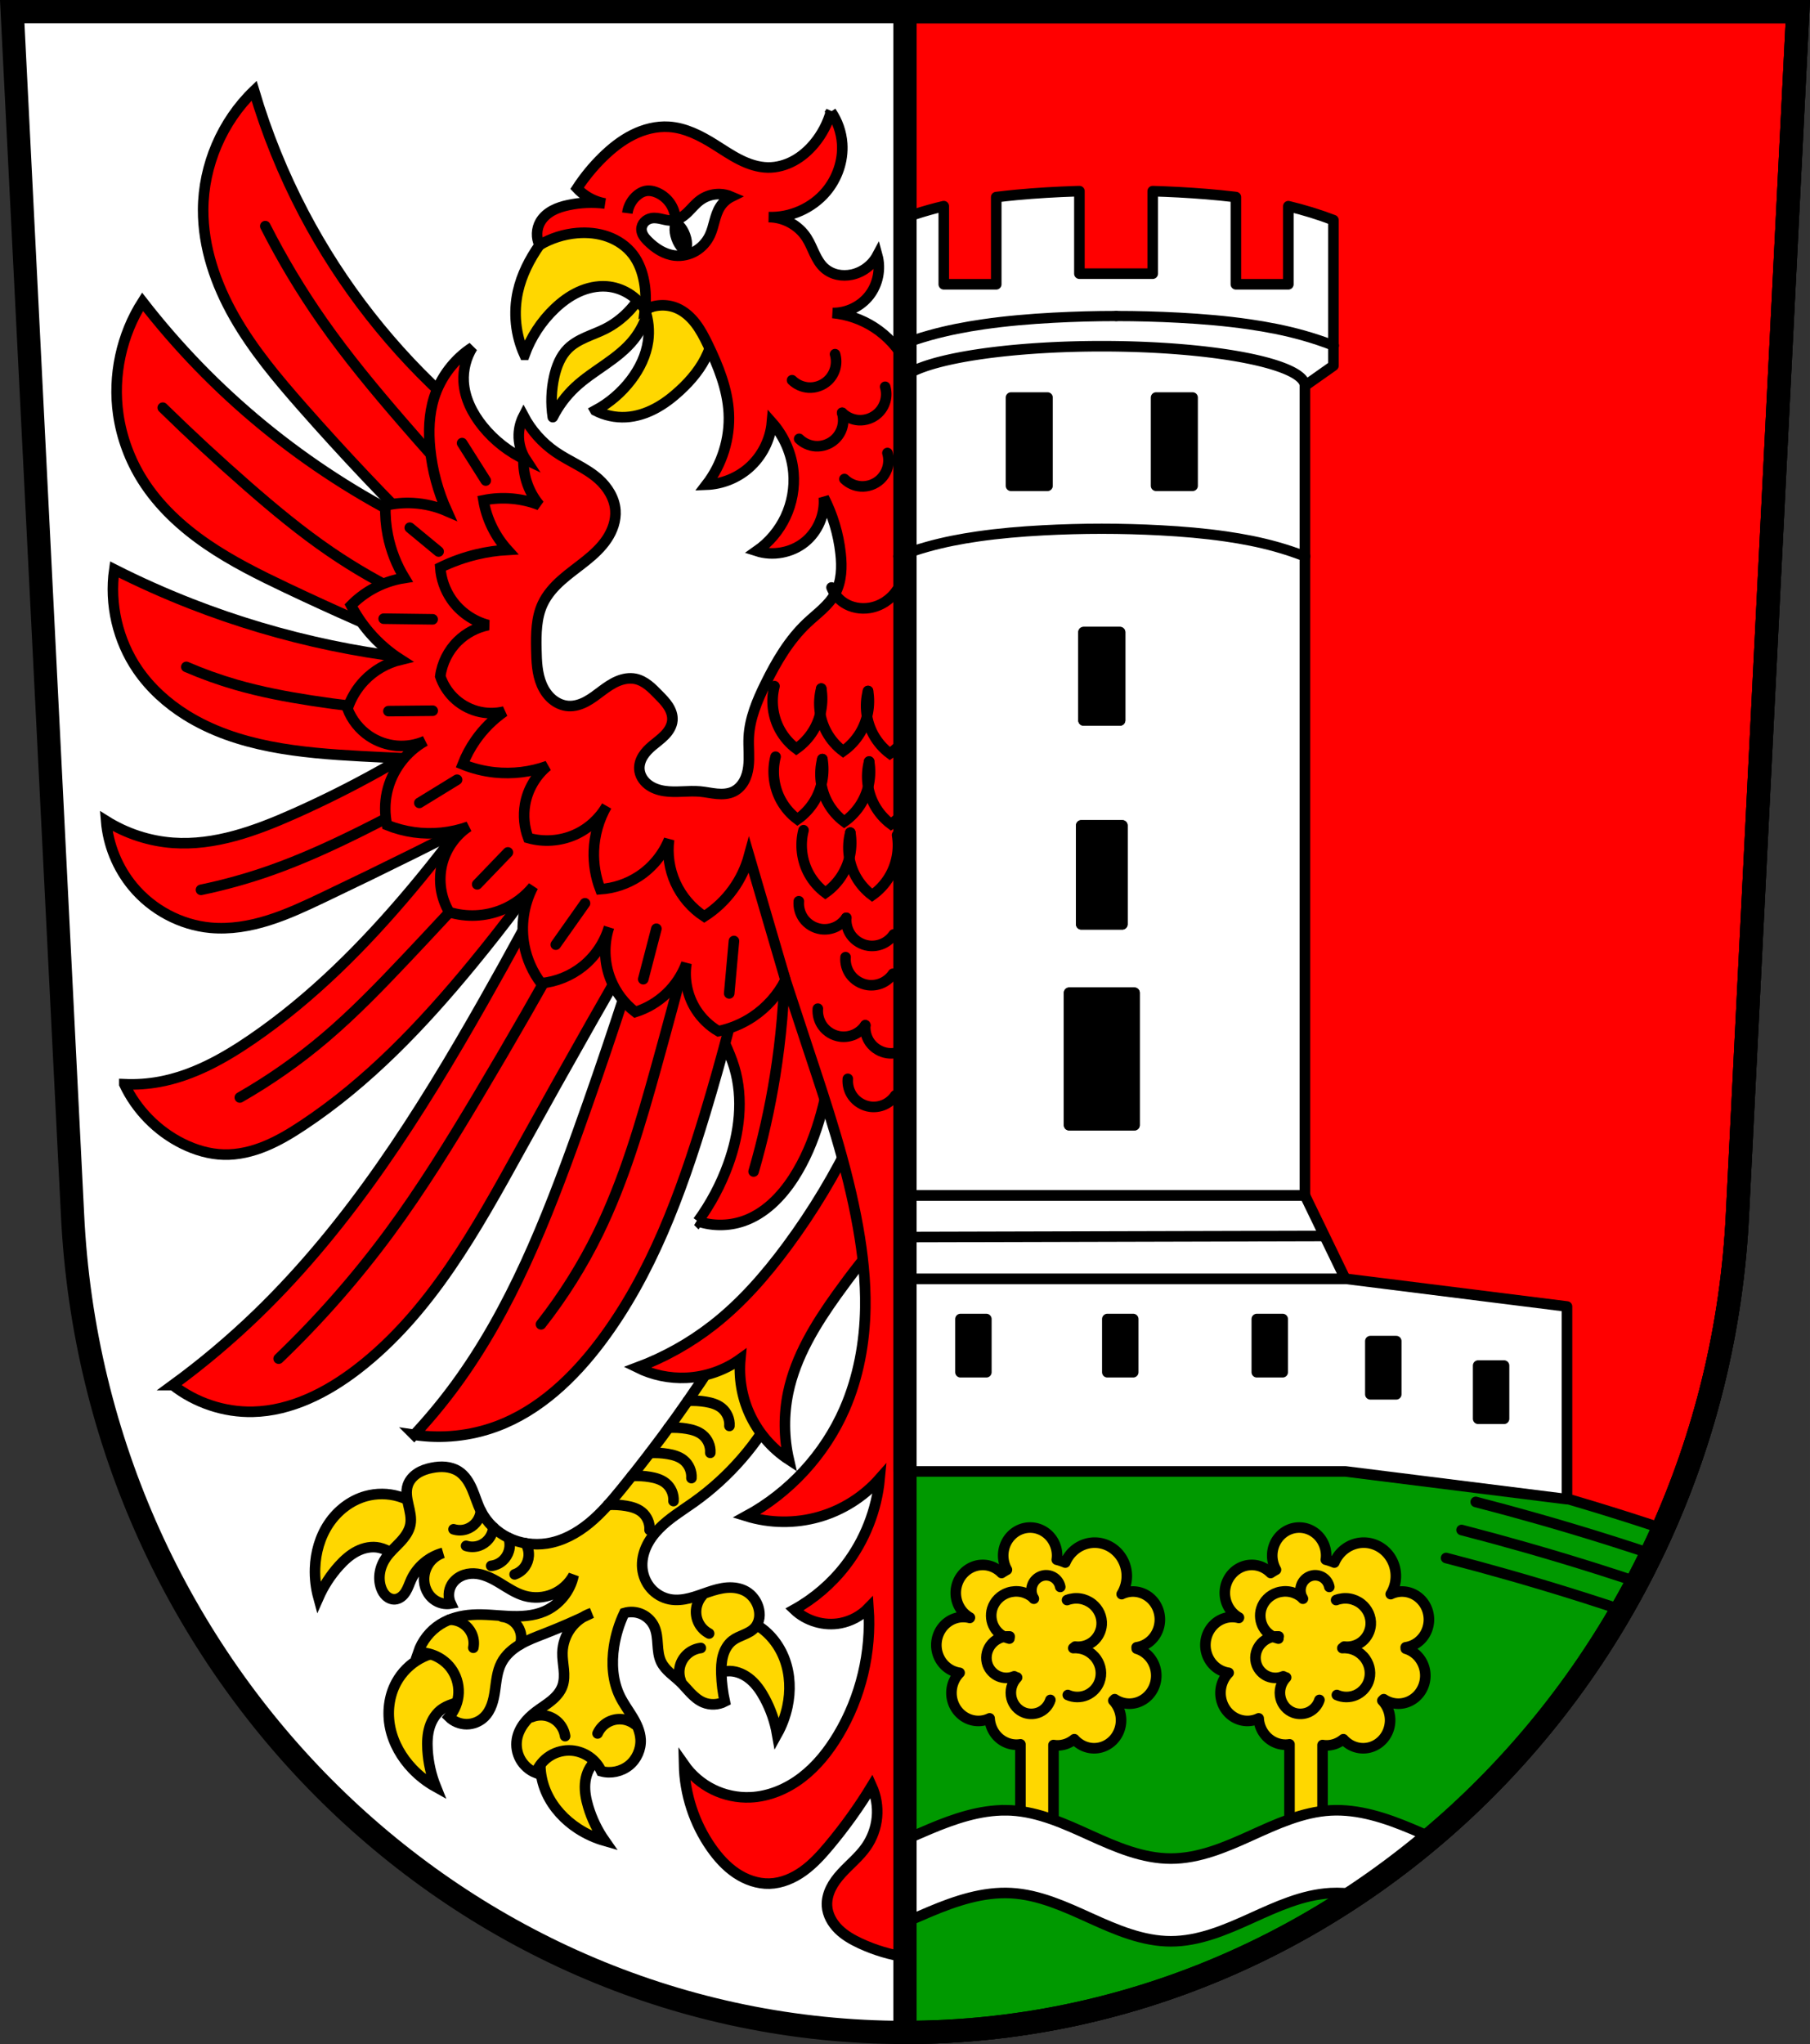 <svg xmlns="http://www.w3.org/2000/svg" width="856.45" viewBox="0 0 856.446 966.801" xmlns:xlink="http://www.w3.org/1999/xlink"><rect x="0" y="0" width="856.446" height="966.801" fill="#333333" stroke="none"/><g transform="translate(1.373-25.52)"><g fill-rule="evenodd"><path d="m4.41 31.02l28.52 568.6c10.191 216.36 183.88 387.08 393.92 387.2 209.83-.271 383.59-171.07 393.92-387.2l28.52-568.6h-422.44z" fill="#fff"/><g stroke="#000" stroke-width="5"><g stroke-linecap="round"><g fill="#ffd700"><path d="m200.53 741.71c-3.499-3.965-8.131-6.92-13.202-8.419-5.071-1.5-10.565-1.541-15.657-.116-7.142 1.998-13.351 6.845-17.478 13.01-4.156 6.205-6.26 13.672-6.503 21.14-.152 4.653.398 9.329 1.626 13.82 2.421-5.491 5.728-10.59 9.755-15.04 2.455-2.713 5.217-5.214 8.474-6.883 3.257-1.669 7.06-2.455 10.63-1.653 2.186.491 4.196 1.544 6.22 2.503 2.024.959 4.143 1.847 6.38 1.968 2.768.149 5.579-.96 7.5-2.958 1.921-1.998 2.919-4.851 2.661-7.61l-.406-9.755z"/><path d="m212.45 806.52c-5.281-.268-10.631.981-15.248 3.561-4.616 2.58-8.484 6.481-11.02 11.12-3.562 6.505-4.432 14.334-2.908 21.592 1.535 7.308 5.407 14.03 10.576 19.421 3.223 3.36 6.952 6.234 11.02 8.493-2.236-5.569-3.573-11.498-3.942-17.487-.225-3.652-.084-7.376.998-10.871 1.082-3.496 3.177-6.765 6.245-8.759 1.878-1.221 4.04-1.923 6.137-2.701 2.101-.778 4.217-1.673 5.866-3.189 2.041-1.876 3.212-4.662 3.125-7.432-.087-2.77-1.43-5.477-3.585-7.222l-7.263-6.526z"/><path d="m277.59 831.96c-5.204.937-10.131 3.368-14.04 6.928-3.91 3.56-6.792 8.237-8.213 13.331-1.992 7.144-1.064 14.966 2.068 21.688 3.153 6.769 8.45 12.438 14.707 16.514 3.901 2.541 8.185 4.493 12.662 5.77-3.442-4.916-6.089-10.387-7.808-16.14-1.048-3.506-1.756-7.164-1.496-10.814.26-3.65 1.559-7.31 4.094-9.948 1.552-1.615 3.495-2.789 5.364-4.02 1.87-1.234 3.727-2.586 4.989-4.437 1.562-2.29 2.07-5.269 1.357-7.947-.713-2.678-2.636-5.01-5.13-6.22l-8.554-4.707z"/><path d="m326.05 795.16c4.346-3.01 9.55-4.773 14.833-5.02 5.283-.243 10.626 1.033 15.23 3.634 6.457 3.649 11.325 9.841 13.857 16.812 2.55 7.02 2.805 14.773 1.256 22.08-.966 4.554-2.619 8.963-4.886 13.03-1.036-5.911-3.03-11.653-5.872-16.937-1.735-3.222-3.818-6.311-6.581-8.711-2.763-2.4-6.267-4.073-9.925-4.149-2.24-.047-4.443.495-6.639.942-2.195.447-4.465.802-6.666.384-2.723-.518-5.187-2.267-6.574-4.667-1.387-2.4-1.673-5.408-.763-8.03l2.729-9.374z"/><path d="m341.58 661.64c-14.85 23.628-31.15 46.34-48.782 67.976-4.727 5.799-9.586 11.558-15.37 16.304-5.784 4.746-12.593 8.469-19.986 9.614-6.144.951-12.581.057-18.18-2.654-5.595-2.711-10.311-7.246-13.12-12.792-1.645-3.247-2.634-6.783-4.07-10.127-1.436-3.345-3.429-6.612-6.498-8.57-1.83-1.167-3.966-1.811-6.125-2.028-2.16-.217-4.346-.02-6.475.402-2.396.475-4.762 1.247-6.813 2.574-2.05 1.327-3.772 3.247-4.568 5.555-.515 1.493-.633 3.101-.525 4.677.107 1.576.434 3.128.788 4.667.708 3.078 1.536 6.249.956 9.354-.594 3.185-2.608 5.92-4.82 8.288-2.212 2.368-4.691 4.512-6.561 7.158-1.484 2.1-2.561 4.502-3.02 7.03-.462 2.53-.298 5.186.584 7.601.514 1.408 1.285 2.749 2.401 3.75 1.117 1 2.606 1.633 4.102 1.535 1.066-.07 2.09-.506 2.947-1.144.857-.638 1.553-1.473 2.121-2.379 1.135-1.81 1.762-3.885 2.655-5.826 2.826-6.139 8.5-10.893 15.04-12.6-2.752.903-5.183 2.751-6.79 5.161-1.606 2.41-2.377 5.365-2.152 8.253.159 2.043.811 4.052 1.932 5.768 1.12 1.715 2.711 3.129 4.572 3.987 1.89.872 4.045 1.159 6.097.813-1.329-2.807-1.171-6.268.406-8.942 1.05-1.78 2.679-3.194 4.545-4.085 1.865-.891 3.958-1.268 6.02-1.199 4.406.147 8.493 2.252 12.264 4.535 3.771 2.283 7.477 4.83 11.717 6.03 4.354 1.235 9.125.944 13.296-.812 4.171-1.756 7.714-4.965 9.873-8.943-1.481 7.471-6.821 14.07-13.82 17.07-5.279 2.266-11.195 2.528-16.934 2.266-5.739-.261-11.477-1.01-17.21-.64-5.273.341-10.558 1.672-15.04 4.471-4.925 3.076-8.73 7.905-10.568 13.413 5.919-.238 11.88 2.585 15.446 7.316 2.515 3.338 3.844 7.551 3.697 11.728-.147 4.177-1.767 8.287-4.51 11.44 2.198 2.152 5.256 3.4 8.333 3.4 3.076 0 6.134-1.248 8.333-3.4 1.624-1.59 2.766-3.623 3.538-5.761.772-2.137 1.191-4.386 1.518-6.635.652-4.498.984-9.175 3.073-13.211 1.928-3.724 5.223-6.594 8.839-8.719 3.615-2.125 7.577-3.578 11.485-5.101 7.578-2.953 15.04-6.208 22.356-9.755-3.913 1.312-7.404 3.851-9.857 7.17-2.453 3.319-3.856 7.402-3.962 11.527-.068 2.661.387 5.304.631 7.955.244 2.651.266 5.39-.631 7.897-1 2.798-3.077 5.091-5.378 6.972-2.3 1.881-4.859 3.421-7.223 5.222-2.144 1.633-4.136 3.492-5.728 5.668-1.591 2.175-2.774 4.68-3.215 7.339-.536 3.235.067 6.646 1.678 9.502 1.611 2.856 4.219 5.136 7.265 6.35 1.325-3.33 3.743-6.216 6.791-8.102 3.048-1.887 6.708-2.765 10.28-2.466 2.964.248 5.857 1.298 8.29 3.01 2.433 1.711 4.4 4.077 5.637 6.783 4.491 1.219 9.54.152 13.154-2.779 3.614-2.931 5.701-7.651 5.436-12.296-.216-3.79-1.881-7.348-3.841-10.599-1.96-3.251-4.247-6.314-5.914-9.724-3.532-7.222-4.068-15.629-2.845-23.575.844-5.484 2.493-10.843 4.878-15.852 2.727-.817 5.748-.609 8.337.575 2.589 1.184 4.723 3.332 5.889 5.929 1.166 2.597 1.36 5.51 1.56 8.35.2 2.84.443 5.757 1.692 8.315.953 1.951 2.445 3.588 4.046 5.05 1.601 1.467 3.329 2.791 4.897 4.294 1.78 1.707 3.338 3.63 5.058 5.397 1.72 1.767 3.643 3.401 5.916 4.358 3.227 1.358 7.05 1.205 10.162-.406-.937-4.274-1.482-8.634-1.626-13.01-.095-2.894-.011-5.828.747-8.623.758-2.795 2.241-5.464 4.537-7.229 1.623-1.247 3.566-1.99 5.443-2.806 1.877-.816 3.767-1.76 5.125-3.291 1.144-1.289 1.845-2.943 2.09-4.649.245-1.706.046-3.461-.464-5.106-.937-3.02-2.968-5.711-5.691-7.316-2.679-1.579-5.899-2.064-9-1.846-3.102.219-6.118 1.101-9.06 2.105-2.943 1-5.85 2.136-8.87 2.883-3.02.746-6.188 1.099-9.243.516-3.438-.656-6.625-2.512-8.936-5.141-2.311-2.629-3.739-6.01-4.071-9.492-.331-3.465.404-6.987 1.837-10.159 1.432-3.172 3.544-6.01 5.971-8.501 4.855-4.988 10.907-8.604 16.58-12.637 16.674-11.855 30.457-27.747 39.834-45.931l-6.503-26.42-18.697-2.032z"/><path d="m260.2 222.82c-.97-6.366-.742-12.913.67-19.2 1.087-4.838 2.965-9.667 6.473-13.17 2.37-2.366 5.363-4.01 8.421-5.375 3.057-1.367 6.224-2.491 9.214-4 8.126-4.102 14.726-11.03 18.75-19.2 2.143-4.346 3.581-9.04 4.241-13.84.247 3.566.247 7.149 0 10.715-.674 9.723-3.337 19.582-9.375 27.23-3.729 4.726-8.585 8.424-13.512 11.885-4.926 3.461-10.01 6.759-14.391 10.883-4.282 4.03-7.851 8.811-10.491 14.06z" stroke-linejoin="round"/><path d="m280.29 219.69c4.442 2.31 9.51 3.402 14.509 3.125 4.814-.266 9.511-1.779 13.777-4.03 4.266-2.246 8.12-5.214 11.67-8.475 5.479-5.03 10.342-10.897 13.282-17.732 2.94-6.835 3.828-14.727 1.451-21.778-.604-1.791-1.42-3.53-2.599-5.01-1.179-1.478-2.74-2.687-4.544-3.252-2.38-.746-4.996-.322-7.31.607-2.314.93-4.399 2.337-6.529 3.634-3.268 1.99-6.681 3.741-10.204 5.234 1.666 4.74 2.184 9.879 1.498 14.856-.92 6.674-3.967 12.934-8.04 18.304-4.529 5.977-10.358 10.962-16.965 14.509z"/><path d="m246.81 193.35c-4.222-9.286-5.336-19.953-3.125-29.911 1.766-7.954 5.565-15.346 10.232-22.02 2.152-3.079 4.511-6.04 7.354-8.499 2.842-2.455 6.199-4.393 9.87-5.191 5.404-1.175 11.12.207 16.02 2.774 4.899 2.567 9.108 6.253 13.204 9.969 2.97 2.695 5.935 5.457 8.182 8.779 2.247 3.321 3.745 7.292 3.446 11.291-.184 2.465-1.056 4.875-2.492 6.887-1.436 2.01-3.432 3.621-5.703 4.596-3.841-6.27-10.811-10.51-18.14-11.04-4.571-.329-9.185.715-13.346 2.635-4.161 1.92-7.889 4.695-11.208 7.856-6.362 6.06-11.295 13.613-14.286 21.875z"/></g><g fill="#f00"><path d="m328.85 603.18c6.83 2.279 14.399 2.279 21.23 0 10.232-3.414 18.253-11.59 24.1-20.655 10.663-16.537 15.15-36.24 18.36-55.655 3.143-18.992 5.251-38.16 6.311-57.38l-51.639-1.148c-6.448 3.098-11.41 9.138-13.197 16.07-2.01 7.797-.097 16.09 2.84 23.585 2.937 7.497 6.896 14.603 9.209 22.316 4.48 14.938 2.437 31.24-2.869 45.901-3.475 9.606-8.321 18.716-14.344 26.967z"/><path d="m194.59 704.16c13.07 1.978 26.628.582 39.02-4.02 20.16-7.483 36.429-22.971 49.34-40.16 23.873-31.781 37.828-69.824 49.34-107.87 8.132-26.868 15.216-54.05 21.23-81.47l-46.47-15.492c-10.813 35.466-22.484 70.67-35 105.57-15.04 41.941-31.594 83.992-57.95 119.92-6.03 8.218-12.547 16.08-19.508 23.524z"/><path d="m80.41 680.64c10.671 8.387 24.3 12.93 37.868 12.623 18.06-.408 35.02-9.08 49.34-20.08 34.628-26.603 56.33-66.21 77.46-104.43 22.13-40.03 44.699-79.81 67.7-119.34l-48.77-17.787c-11.804 22.801-24.05 45.37-36.721 67.7-30.05 52.953-62.979 105.1-106.72 147.46-12.588 12.189-26.02 23.509-40.16 33.852z"/><path d="m57.46 538.34c5.692 12.1 15.565 22.17 27.541 28.11 6.074 3.01 12.73 4.992 19.508 5.164 6.731.171 13.423-1.441 19.651-4 6.227-2.561 12.03-6.05 17.644-9.768 30.926-20.442 56.774-47.682 80.33-76.31 15.194-18.468 29.557-37.619 43.03-57.38l-37.868-22.377c-10.624 15.217-21.923 29.963-33.852 44.18-22.334 26.618-47.06 51.53-75.74 71.15-13.307 9.102-27.752 17.15-43.606 20.08-5.479 1.012-11.07 1.398-16.639 1.148z"/><path d="m215.25 367.36c-24.489 16.582-50.44 31-77.46 43.03-18.16 8.09-37.553 15.219-57.38 13.77-11.148-.814-22.08-4.394-31.557-10.328.918 11.29 5.39 22.266 12.623 30.983 9.08 10.946 22.558 18.2 36.721 19.508 9.288.861 18.673-.746 27.569-3.55 8.896-2.804 17.369-6.785 25.791-10.794 29.12-13.861 58-28.21 86.64-43.03l-22.951-39.59z"/><path d="m243.35 385.51c-24.624-.212-49.24-.984-73.831-2.315-28.659-1.551-58.55-4.261-82.89-19.463-8.965-5.598-16.974-12.837-22.939-21.562-9.349-13.677-13.347-30.911-10.976-47.31 11.842 5.988 23.972 11.408 36.33 16.236 42.977 16.785 88.77 26.343 134.87 28.15l19.435 46.26z"/><path d="m202.05 333.51c-22.842-9.308-45.42-19.258-67.7-29.836-13.02-6.18-25.988-12.604-37.874-20.753-11.886-8.149-22.722-18.12-30.404-30.31-5.914-9.386-9.877-20.01-11.475-30.983-2.677-18.39 1.475-37.696 11.475-53.36 8.234 10.608 17.05 20.765 26.393 30.409 38.835 40.08 86.92 71.15 139.42 90.08l-29.836 44.754z"/><path d="m202.05 281.87c-20.833-20.502-40.932-41.749-60.25-63.69-11.8-13.404-23.377-27.17-32.23-42.678-8.848-15.512-14.904-32.988-14.823-50.846.095-20.947 8.995-41.714 24.1-56.23 5.92 20.02 13.812 39.465 23.524 57.95 17.923 34.11 42.09 64.935 70.937 90.48l16.275 56.975-27.541 8.03z"/><path d="m402.87 561.87c-8.874 18.661-19.554 36.462-31.844 53.07-10.171 13.748-21.527 26.761-35 37.29-10.835 8.471-22.976 15.27-35.86 20.08 7.169 3.551 15.246 5.246 23.24 4.877 9.129-.421 18.12-3.552 25.532-8.893-.822 8.785.677 17.776 4.303 25.819 3.984 8.836 10.536 16.497 18.647 21.803-2.382-10.429-2.481-21.374-.287-31.844 3.552-16.951 12.874-32.1 22.951-46.19 6.936-9.697 14.31-19.08 22.09-28.11l-13.77-47.909z"/></g><g fill="none"><path d="m124.16 132.48c7.954 15.679 17.02 30.793 27.11 45.19 11.572 16.51 24.467 32.05 37.658 47.3 8.702 10.06 17.54 20 26.511 29.825"/><path d="m75.65 218.34c13 12.725 26.367 25.08 40.07 37.06 12.549 10.966 25.405 21.625 39.16 31.03 11.673 7.979 23.975 15.04 36.754 21.09"/><path d="m86.8 340.95c7.643 3.307 15.497 6.126 23.498 8.435 11.74 3.388 23.773 5.672 35.85 7.532 12.893 1.985 25.859 3.493 38.863 4.519"/><path d="m93.73 446.39c11.03-2.29 21.906-5.311 32.536-9.04 14.78-5.181 29.05-11.713 43.08-18.678 10.985-5.454 21.835-11.181 32.536-17.17"/><path d="m112.11 544.6c14.287-8.175 27.819-17.668 40.37-28.319 13.595-11.537 26-24.395 38.26-37.35 11.869-12.545 23.621-25.2 35.25-37.968"/><path d="m130.48 668.12c19.13-18.341 36.689-38.32 52.42-59.65 15.207-20.619 28.681-42.46 41.812-64.46 15.432-25.853 30.418-51.973 44.951-78.34"/><path d="m254.62 651.89c10.498-13.368 19.583-27.846 27.05-43.11 12.218-24.974 20.03-51.833 27.475-78.62 5.077-18.277 10.01-36.595 14.794-54.95"/><path d="m355.22 579.61c4.313-14.847 7.703-29.962 10.145-45.23 2.839-17.751 4.394-35.707 4.65-53.682"/></g><path d="m393.21 52.793c-1.545 5.52-4.269 10.709-7.936 15.12-2.719 3.267-5.971 6.121-9.705 8.15-3.734 2.03-7.961 3.216-12.211 3.156-4.659-.066-9.191-1.612-13.352-3.711-4.16-2.099-8.01-4.749-11.965-7.217-6.597-4.118-13.776-7.818-21.537-8.314-5.912-.378-11.853 1.157-17.15 3.813-5.296 2.656-9.984 6.4-14.215 10.547-4.547 4.457-8.609 9.407-12.09 14.736 1.347 1.441 2.875 2.714 4.535 3.779 2.635 1.691 5.606 2.853 8.689 3.4-5.781-.728-11.685-.471-17.381.756-2.589.558-5.157 1.322-7.484 2.586-2.328 1.264-4.415 3.056-5.74 5.35-1.904 3.295-2.051 7.539-.379 10.957 5.395-3.189 11.515-5.142 17.76-5.668 4.914-.414 9.937.06 14.578 1.725 4.642 1.664 8.889 4.553 11.873 8.479 2.828 3.721 4.449 8.248 5.289 12.846.796 4.355.925 8.833.379 13.227 4.575-2.515 10.31-2.802 15.11-.756 3.574 1.523 6.554 4.222 8.91 7.311 2.356 3.089 4.136 6.572 5.826 10.07 4.903 10.149 9.21 20.865 9.824 32.12.661 12.11-3.166 24.41-10.58 34.01 7.315-.274 14.509-3.123 20.03-7.934 6.223-5.425 10.238-13.315 10.959-21.539 5.833 6.567 9.469 15.05 10.201 23.805.595 7.113-.709 14.378-3.742 20.84-3.03 6.462-7.786 12.1-13.639 16.191 7.618 2.451 16.419.838 22.672-4.156 6.245-4.988 9.763-13.198 9.07-21.16 4.219 8.238 6.921 17.249 7.934 26.449.709 6.438.521 13.262-2.568 18.955-3.077 5.671-8.603 9.497-13.301 13.92-8.491 7.995-14.496 18.254-19.648 28.717-3.935 7.991-7.5 16.419-7.936 25.316-.23 4.7.422 9.436-.176 14.1-.299 2.334-.918 4.648-2.061 6.705-1.142 2.057-2.832 3.848-4.943 4.887-2.411 1.186-5.209 1.333-7.885 1.09-2.676-.243-5.308-.851-7.984-1.09-5.632-.503-11.352.632-16.939-.234-2.794-.433-5.558-1.394-7.773-3.15-1.108-.878-2.068-1.952-2.771-3.178-.704-1.226-1.148-2.607-1.234-4.02-.132-2.16.578-4.315 1.715-6.156 1.137-1.841 2.686-3.397 4.332-4.803 2.02-1.721 4.203-3.251 6.04-5.162 1.836-1.911 3.332-4.301 3.545-6.943.19-2.36-.664-4.708-1.941-6.701-1.278-1.993-2.962-3.684-4.619-5.375-1.577-1.61-3.149-3.241-4.936-4.615-1.787-1.374-3.815-2.493-6.02-2.943-2.839-.579-5.82-.014-8.486 1.121-2.666 1.135-5.06 2.815-7.383 4.547-2.381 1.775-4.726 3.628-7.344 5.03-2.618 1.403-5.564 2.348-8.527 2.148-2.827-.19-5.534-1.429-7.688-3.27-2.154-1.84-3.774-4.257-4.885-6.863-2.222-5.212-2.436-11.03-2.543-16.695-.138-7.316-.093-14.917 3.02-21.537 2.055-4.366 5.343-8.05 8.953-11.248 3.61-3.202 7.569-5.983 11.334-9 3.765-3.02 7.375-6.322 10.06-10.334 2.681-4.01 4.388-8.814 4.04-13.627-.412-5.704-3.677-10.917-7.934-14.736-5.993-5.378-13.776-8.277-20.404-12.848-6.304-4.347-11.537-10.234-15.12-17-1.38 2.684-2.16 5.675-2.268 8.691-.151 4.252 1.055 8.542 3.4 12.09-7.89-3.645-14.929-9.119-20.404-15.869-4.915-6.06-8.633-13.373-9.07-21.16-.317-5.67 1.156-11.425 4.156-16.246-8.545 5.527-15.08 14.1-18.14 23.805-2.449 7.765-2.705 16.08-1.889 24.18 1.025 10.168 3.715 20.16 7.934 29.473-5.01-2.178-10.412-3.465-15.869-3.779-4.432-.255-8.9.127-13.225 1.133-.153 4.683.227 9.385 1.133 13.982 1.41 7.16 4.1 14.06 7.902 20.293-5.424.842-10.691 2.682-15.459 5.4-3.6 2.053-6.916 4.605-9.824 7.559 2.389 4.598 5.311 8.917 8.689 12.846 4.274 4.969 9.28 9.311 14.805 12.838-6.548 1.572-12.621 5.075-17.26 9.957-3.574 3.762-6.299 8.326-7.914 13.258 2 5.242 5.664 9.838 10.324 12.965 3.827 2.568 8.312 4.148 12.904 4.545 4.592.397 9.281-.389 13.492-2.262-9.09 5.04-15.838 14.12-18.04 24.271-1.101 5.086-1.101 10.407 0 15.492 4.075 1.643 8.35 2.789 12.701 3.402 8.658 1.22 17.609.302 25.84-2.646-6.153 4.112-10.691 10.576-12.469 17.76-1.884 7.611-.633 15.949 3.4 22.672 8.113 2.493 17.09 2.086 24.939-1.133 5.724-2.346 10.842-6.153 14.736-10.959-4.48 8.496-5.972 18.53-4.156 27.961 1.237 6.423 3.974 12.553 7.934 17.76 7.131-.677 14.05-3.469 19.648-7.934 5.91-4.711 10.327-11.268 12.471-18.516-2.587 7.945-2.315 16.789.756 24.561 2.409 6.095 6.505 11.514 11.713 15.492 5.486-1.729 10.568-4.727 14.736-8.691 4.188-3.983 7.447-8.935 9.447-14.357-1.213 7.53.432 15.486 4.533 21.916 2.659 4.169 6.317 7.695 10.58 10.201 5.784-1.201 11.333-3.523 16.248-6.801 6.527-4.353 11.916-10.4 15.492-17.383 3.378 10.336 6.78 20.665 10.203 30.986 9.399 28.338 18.999 56.748 24.18 86.15 2.199 12.473 3.597 25.12 3.4 37.787-.255 16.433-3.247 32.926-9.824 47.988-9.338 21.384-25.969 39.502-46.48 50.633 11.1 3.435 23.21 3.569 34.385.379 11.04-3.15 21.13-9.527 28.717-18.14-1.388 14.893-7.095 29.358-16.248 41.19-6.549 8.464-14.829 15.582-24.18 20.783 5.727 5.453 14.15 7.921 21.914 6.422 5-.966 9.691-3.508 13.227-7.178 1.474 20.862-3.612 42.14-14.359 60.08-4.55 7.595-10.152 14.663-17.17 20.05-7.02 5.392-15.545 9.04-24.391 9.42-6.076.259-12.213-1.037-17.666-3.73-5.453-2.694-10.211-6.779-13.697-11.762.291 13.981 4.824 27.844 12.848 39.3 3.231 4.612 7.06 8.877 11.727 12.03 4.667 3.15 10.229 5.138 15.857 4.977 5.784-.166 11.336-2.579 16.03-5.969 4.689-3.39 8.605-7.727 12.314-12.168 7.356-8.807 14.06-18.16 20.03-27.963 2.074 4.58 2.936 9.703 2.475 14.709-.461 5.01-2.245 9.886-5.121 14.01-3.289 4.716-7.881 8.343-11.744 12.602-1.932 2.129-3.697 4.44-4.955 7.03-1.258 2.585-1.994 5.465-1.814 8.334.261 4.166 2.451 8.04 5.416 10.982 2.965 2.938 6.664 5.03 10.453 6.777 6.825 3.152 14.1 5.323 21.539 6.424v-.002-754.21c-3.485-6.725-8.751-12.517-15.12-16.625-5.879-3.795-12.681-6.151-19.648-6.803 6.657.117 13.293-3.057 17.381-8.313 4.088-5.256 5.531-12.469 3.779-18.893-2.447 4.592-6.999 8.01-12.09 9.07-2.233.466-4.564.497-6.791.004-2.227-.494-4.345-1.518-6.06-3.03-2.112-1.861-3.535-4.371-4.744-6.912-1.209-2.541-2.252-5.179-3.779-7.543-3.849-5.955-10.835-9.747-17.926-9.729 10.268.377 20.604-4.218 27.21-12.09 5.245-6.257 8.118-14.527 7.557-22.672-.371-5.389-2.218-10.671-5.289-15.12zm-52.764 39.01c1.936.043 3.864.462 5.641 1.234-2.177 1.081-4.05 2.766-5.354 4.818-1.275 2.01-1.99 4.312-2.619 6.605-.629 2.294-1.191 4.625-2.199 6.779-1.447 3.092-3.821 5.753-6.762 7.486-2.941 1.733-6.44 2.521-9.834 2.15-4.938-.54-9.348-3.436-12.848-6.961-.736-.741-1.446-1.519-1.992-2.408-.547-.889-.926-1.902-.953-2.945-.034-1.309.505-2.607 1.4-3.563.895-.955 2.128-1.571 3.418-1.791 1.646-.281 3.329.059 4.957.432 1.628.372 3.283.781 4.947.639 1.378-.118 2.707-.616 3.9-1.316 1.193-.701 2.257-1.6 3.25-2.563 1.987-1.926 3.727-4.133 5.967-5.758 2.091-1.516 4.579-2.476 7.146-2.756.642-.07 1.288-.098 1.934-.084z" transform="translate(-1.373 25.52)" fill="#f00"/><g fill="none"><path d="m345.91 470.59l-2.232 24.781"/><path d="m309.21 464.79l-6.21 23.864"/><path d="m275.43 452.75l-13.82 19.568"/><path d="m238.95 428.69l-14.525 15.09"/><path d="m214.9 394.31l-17.853 10.954"/><path d="m203.37 361.67l-20.944.199"/><path d="m203.34 318.44l-23.17-.296"/><path d="m206.17 286.37l-13.638-11.266"/><path d="m324.08 688.09c2.861-.169 5.742-.014 8.568.46 2.645.444 5.324 1.208 7.417 2.885 2.514 2.01 3.947 5.304 3.709 8.516"/><path d="m315.02 700.81c2.861-.169 5.742-.014 8.568.46 2.645.444 5.324 1.208 7.417 2.885 2.514 2.01 3.947 5.304 3.709 8.516"/><path d="m306.1 712.76c2.861-.169 5.742-.014 8.568.46 2.645.444 5.324 1.208 7.417 2.885 2.514 2.01 3.947 5.304 3.709 8.516"/><path d="m297.61 723.63c2.861-.169 5.742-.014 8.568.46 2.645.444 5.324 1.208 7.417 2.885 2.514 2.01 3.947 5.304 3.709 8.516"/><path d="m286.29 737.3c2.861-.169 5.742-.014 8.568.46 2.645.444 5.324 1.208 7.417 2.885 2.514 2.01 3.947 5.304 3.709 8.516"/><path d="m242.14 770.16c1.976-.68 3.724-2 4.912-3.723 1.014-1.467 1.619-3.212 1.743-4.991.145-2.085-.377-4.212-1.471-5.993"/><path d="m231.05 766.13c2.076-.24 4.067-1.16 5.595-2.585 1.305-1.216 2.27-2.79 2.772-4.502.588-2.01.534-4.195-.153-6.169"/><path d="m219.16 756.68c1.993.628 4.186.602 6.163-.074 1.688-.577 3.212-1.62 4.369-2.977 1.356-1.591 2.201-3.611 2.38-5.694"/><path d="m213.23 748.83c1.993.628 4.186.602 6.163-.074 1.688-.577 3.212-1.62 4.369-2.977 1.356-1.591 2.201-3.611 2.38-5.694"/><path d="m222.59 804.86c.453-2.288.152-4.719-.846-6.828-.853-1.803-2.206-3.364-3.859-4.479-1.943-1.31-4.299-1.998-6.641-1.938"/><path d="m244.73 803.31c.673-1.978.695-4.171.064-6.163-.539-1.7-1.548-3.247-2.879-4.434-1.56-1.391-3.561-2.281-5.639-2.506"/><path d="m266.02 846.66c-.368-2.433-1.531-4.739-3.268-6.481-1.464-1.469-3.33-2.536-5.341-3.044-2.346-.593-4.88-.415-7.12.499"/><path d="m298.99 841.07c-1.947-1.504-4.381-2.368-6.84-2.427-2.074-.05-4.159.467-5.964 1.489-2.106 1.192-3.815 3.072-4.803 5.281"/><path d="m330.83 780.3c-1.612 1.859-2.612 4.239-2.811 6.692-.168 2.067.231 4.179 1.149 6.04 1.071 2.17 2.85 3.983 5 5.094"/><path d="m330.24 804.98c-2.443.293-4.783 1.384-6.579 3.067-1.513 1.419-2.637 3.25-3.208 5.244-.665 2.327-.566 4.865.279 7.132"/><path d="m228.47 252.8l-11.191-17.705"/></g></g><g fill="none"><path d="m370.29 489.05l-17.221-58.85c-1.548 5.695-4.126 11.11-7.571 15.9-3.67 5.104-8.323 9.499-13.628 12.871-5.919-3.874-10.705-9.457-13.628-15.9-2.883-6.355-3.946-13.524-3.03-20.442-2.889 7.078-7.98 13.24-14.385 17.414-5.408 3.524-11.73 5.631-18.17 6.06-2.216-5.771-3.253-11.993-3.03-18.17.27-7.417 2.368-14.76 6.06-21.2-3.428 5.996-8.819 10.849-15.14 13.628-6.851 3.01-14.757 3.557-21.957 1.514-1.91-5.04-2.439-10.592-1.514-15.9 1.23-7.06 5.063-13.628 10.6-18.17-7.958 2.875-16.571 3.919-24.985 3.03-5.191-.55-10.304-1.828-15.14-3.786 1.563-4.01 3.6-7.827 6.06-11.357 3.689-5.301 8.328-9.939 13.628-13.628-4.259 1.052-8.79.979-13.01-.208-4.223-1.188-8.128-3.488-11.214-6.606-2.734-2.762-4.824-6.157-6.06-9.843.823-6.27 3.806-12.236 8.328-16.657 3.93-3.841 8.994-6.507 14.385-7.571-7-1.786-13.305-6.172-17.414-12.11-3.078-4.452-4.93-9.743-5.3-15.14 5.513-2.696 11.325-4.779 17.295-6.201 4.76-1.133 9.619-1.846 14.504-2.127-2.836-3.14-5.242-6.668-7.127-10.456-2.04-4.099-3.471-8.5-4.23-13.01 4.474-.912 9.08-1.168 13.628-.757 4.404.398 8.752 1.421 12.871 3.03-2.756-3.271-4.851-7.096-6.123-11.18-1.026-3.296-1.517-6.757-1.449-10.209"/><path d="m318.21 128.73c-.208-2.578-1.124-5.095-2.623-7.203-1.499-2.108-3.576-3.8-5.943-4.843-1.76-.775-3.738-1.194-5.621-.803-1.38.287-2.646.994-3.748 1.874-2.625 2.095-4.391 5.235-4.818 8.566"/></g></g></g><g stroke="#000"><g stroke-linecap="round"><ellipse cx="256.19" cy="237.14" rx="4.164" ry="8.518" transform="matrix(.942-.335.335.942 0 0)" stroke-linejoin="round"/><g fill="none" fill-rule="evenodd" stroke-width="5"><path d="m373.41 205.35c2.065 2.031 4.873 3.29 7.763 3.48 3.299.217 6.666-.976 9.101-3.212 1.689-1.551 2.931-3.582 3.542-5.792.611-2.21.589-4.591-.062-6.789"/><path d="m376.77 233.08c2.065 2.031 4.873 3.29 7.763 3.48 3.299.217 6.666-.976 9.101-3.212 1.689-1.551 2.931-3.582 3.542-5.792.611-2.21.589-4.591-.062-6.789"/><path d="m397.12 220.77c2.065 2.031 4.873 3.29 7.763 3.48 3.299.217 6.666-.976 9.101-3.212 1.689-1.551 2.931-3.582 3.542-5.792.611-2.21.589-4.591-.062-6.789"/><path d="m398.19 252.09c2.065 2.031 4.873 3.29 7.763 3.48 3.299.217 6.666-.976 9.101-3.212 1.689-1.551 2.931-3.582 3.542-5.792.611-2.21.589-4.591-.062-6.789"/><path d="m392.09 303.38c1.15 2.932 3.225 5.493 5.853 7.227 3.538 2.335 8 3.116 12.184 2.43 5.241-.861 10.06-4.02 12.944-8.481"/><path d="m376.61 451.78c-.252 2.885.565 5.852 2.258 8.202 1.933 2.682 4.996 4.52 8.271 4.974 2.271.315 4.628-.02 6.722-.956 2.093-.935 3.916-2.468 5.196-4.37"/><path d="m399.06 459.63c-.252 2.885.565 5.852 2.258 8.202 1.933 2.682 4.996 4.52 8.271 4.974 2.271.315 4.628-.02 6.722-.956 2.093-.935 3.916-2.468 5.196-4.37"/><path d="m398.73 478.23c-.252 2.885.565 5.852 2.258 8.202 1.933 2.682 4.996 4.52 8.271 4.974 2.271.315 4.628-.02 6.722-.956 2.093-.935 3.916-2.468 5.196-4.37"/><path d="m399.8 535.78c-.252 2.885.565 5.852 2.258 8.202 1.933 2.682 4.996 4.52 8.271 4.974 2.271.315 4.628-.02 6.722-.956 2.093-.935 3.916-2.468 5.196-4.37"/><path d="m385.61 502.59c-.252 2.885.565 5.852 2.258 8.202 1.933 2.682 4.996 4.52 8.271 4.974 2.271.315 4.628-.02 6.722-.956 2.093-.935 3.916-2.468 5.196-4.37"/><path d="m408.06 510.44c-.252 2.885.565 5.852 2.258 8.202 1.933 2.682 4.996 4.52 8.271 4.974 2.271.315 4.628-.02 6.722-.956 2.093-.935 3.916-2.468 5.196-4.37"/><path d="m387.75 384.56c-1.803 6.89-.857 14.46 2.587 20.694 1.919 3.473 4.583 6.533 7.76 8.91 3.238-2.279 5.997-5.236 8.05-8.622 3.56-5.879 4.913-13.06 3.736-19.832"/><path d="m365.61 383.42c-1.803 6.89-.857 14.46 2.587 20.694 1.919 3.473 4.583 6.533 7.76 8.91 3.238-2.279 5.997-5.236 8.05-8.622 3.56-5.879 4.913-13.06 3.736-19.832"/><path d="m409.88 385.71c-1.803 6.89-.857 14.46 2.587 20.694 1.919 3.473 4.583 6.533 7.76 8.91 3.238-2.279 5.997-5.236 8.05-8.622 3.56-5.879 4.913-13.06 3.736-19.832"/><path d="m378.84 418.19c-1.803 6.89-.857 14.46 2.587 20.694 1.919 3.473 4.583 6.533 7.76 8.91 3.238-2.279 5.997-5.236 8.05-8.622 3.56-5.879 4.913-13.06 3.736-19.832"/><path d="m400.97 419.34c-1.803 6.89-.857 14.46 2.587 20.694 1.919 3.473 4.583 6.533 7.76 8.91 3.238-2.279 5.997-5.236 8.05-8.622 3.56-5.879 4.913-13.06 3.736-19.832"/><path d="m387.22 351.2c-1.803 6.89-.857 14.46 2.587 20.694 1.919 3.473 4.583 6.533 7.76 8.91 3.238-2.279 5.997-5.236 8.05-8.622 3.56-5.879 4.913-13.06 3.736-19.832"/><path d="m365.09 350.05c-1.803 6.89-.857 14.46 2.587 20.694 1.919 3.473 4.583 6.533 7.76 8.91 3.238-2.279 5.997-5.236 8.05-8.622 3.56-5.879 4.913-13.06 3.736-19.832"/><path d="m409.35 352.35c-1.803 6.89-.857 14.46 2.587 20.694 1.919 3.473 4.583 6.533 7.76 8.91 3.238-2.279 5.997-5.236 8.05-8.622 3.56-5.879 4.913-13.06 3.736-19.832"/></g><path d="m428.22 5.5v955.8c209.83-.271 383.59-171.07 393.92-387.2l28.52-568.6h-422.44z" transform="translate(-1.373 25.52)" fill="#f00" stroke-width="11"/><g stroke-width="5"><path d="m509.38 115.93c-.513.016-1.026.02-1.539.037-9.415.312-18.824.85-28.2 1.727-3.211.3-6.418.658-9.619 1.049v41.24h-24.824v-36.949c-2.245.528-4.48 1.091-6.701 1.711-4.955 1.383-9.841 3.01-14.637 4.873v8 60.869 9.521l21.08 14.963 27.21-24.484h37.08c.693 4.076 2.259 8.01 4.625 11.396 3.385 4.851 8.345 8.583 13.943 10.492 5.598 1.91 11.806 1.987 17.449.215l70.834-12.582 13.498-9.521v-60.869-8c-6.959-2.654-14.09-4.841-21.338-6.572v36.938h-24.824v-41.25c-.257-.031-.514-.069-.771-.1-8.675-1.029-17.39-1.713-26.11-2.186-4.157-.225-8.316-.386-12.477-.516v39.03h-34.684v-39.03z" fill="#fff" stroke-linejoin="round"/><path d="m465.01 665.08c-12.268.036-24.536.384-36.787 1.023v295.19c158.37-.205 296.19-97.55 358.71-238.21-43.941-14.674-88.7-26.899-134-36.592-48.635-10.406-97.97-17.906-147.64-20.443-13.415-.685-26.847-1.01-40.28-.967z" transform="translate(-1.373 25.52)" fill="#090" fill-rule="evenodd"/></g></g><g fill="none" fill-rule="evenodd"><path d="m4.41 31.02l28.52 568.6c10.191 216.36 183.88 387.08 393.92 387.2 209.83-.271 383.59-171.07 393.92-387.2l28.52-568.6h-422.44z" stroke-width="11"/><g stroke-linecap="round" stroke-width="5"><path d="m696.91 735.9c10.263 2.651 20.493 5.433 30.686 8.345 11.153 3.186 22.262 6.528 33.32 10.02 6.392 2.02 12.767 4.093 19.13 6.216"/><path d="m690.21 749.17c10.263 2.651 20.493 5.433 30.686 8.345 11.153 3.186 22.262 6.528 33.32 10.02 6.392 2.02 12.767 4.093 19.13 6.216"/><path d="m682.89 762.41c10.263 2.651 20.493 5.433 30.686 8.345 11.153 3.186 22.262 6.528 33.32 10.02 6.392 2.02 12.767 4.093 19.13 6.216"/></g></g><g stroke-width="5"><g stroke-linecap="round"><path d="m486.067 748.01a12.752 13.262 0 0 0 -12.752 13.262 12.752 13.262 0 0 0 1.762 6.701c-.862.476-1.707.979-2.523 1.52a12.752 13.262 0 0 0 -8.93 -3.799 12.752 13.262 0 0 0 -12.752 13.262 12.752 13.262 0 0 0 6.689 11.635c-.023.052-.046.104-.068.156a12.752 13.262 0 0 0 -3.055 -.406 12.752 13.262 0 0 0 -12.752 13.264 12.752 13.262 0 0 0 11 13.119 12.752 13.262 0 0 0 -3.855 9.498 12.752 13.262 0 0 0 12.752 13.262 12.752 13.262 0 0 0 5.299 -1.215 12.752 13.262 0 0 0 12.725 12.438 12.752 13.262 0 0 0 1.865 -.154v47.762h15.643v-47.43a12.752 13.262 0 0 0 1.875 .16 12.752 13.262 0 0 0 7.977 -2.92 12.752 13.262 0 0 0 9.365 4.279 12.752 13.262 0 0 0 12.752 -13.262 12.752 13.262 0 0 0 -3.656 -9.277c.217-.221.439-.437.652-.662a12.752 13.262 0 0 0 6.914 2.119 12.752 13.262 0 0 0 12.752 -13.262 12.752 13.262 0 0 0 -9.242 -12.744c-.007-.221-.028-.441-.039-.662a12.752 13.262 0 0 0 10.982 -13.117 12.752 13.262 0 0 0 -12.752 -13.262 12.752 13.262 0 0 0 -5.316 1.225 15.22 15.812 0 0 0 2.426 -8.537 15.22 15.812 0 0 0 -15.219 -15.812 15.22 15.812 0 0 0 -13.9 9.42c-.894-.373-1.804-.709-2.73-.994-.425-.131-.852-.249-1.283-.359a12.752 13.262 0 0 0 .148 -1.945 12.752 13.262 0 0 0 -12.752 -13.262z" fill="#ffd700" stroke-linejoin="round"/><g fill="none" fill-rule="evenodd"><path d="m506.48 805.03c2.107-.166 4.256.23 6.166 1.134 1.91.905 3.577 2.317 4.783 4.052 1.064 1.53 1.77 3.31 2.026 5.156.256 1.846.059 3.756-.585 5.504-1.051 2.851-3.32 5.23-6.119 6.414-2.799 1.184-6.086 1.156-8.864-.075"/><path d="m503.53 782.31c1.973-.758 4.145-.989 6.234-.665 2.088.325 4.088 1.205 5.738 2.525 1.455 1.165 2.638 2.671 3.408 4.368.77 1.697 1.124 3.584 1 5.444-.197 3.03-1.697 5.958-4.04 7.889-2.347 1.931-5.506 2.838-8.52 2.448"/><path d="m476.36 799.51c-1.77-.119-3.57.228-5.169.997-1.599.769-2.994 1.958-4.01 3.415-.905 1.302-1.504 2.817-1.718 4.388-.215 1.571-.043 3.195.511 4.681.889 2.385 2.786 4.376 5.125 5.381 2.339 1 5.089 1.01 7.431.011"/><path d="m487.55 781.27c-1.58-1.403-3.532-2.385-5.601-2.816-2.069-.431-4.25-.311-6.26.345-1.772.578-3.409 1.572-4.727 2.89-1.318 1.318-2.313 2.959-2.854 4.743-.882 2.908-.508 6.174 1.01 8.807 1.517 2.633 4.156 4.594 7.114 5.288"/><path d="m479.88 818.93c-1.241 1.268-2.147 2.861-2.602 4.577-.455 1.715-.457 3.548-.008 5.264.402 1.534 1.164 2.974 2.219 4.158 1.055 1.184 2.401 2.109 3.89 2.653 2.391.874 5.137.727 7.42-.398 2.284-1.125 4.074-3.212 4.838-5.641"/><path d="m487.83 781.67c-.666-1.023-1.067-2.216-1.154-3.434-.087-1.217.139-2.456.652-3.563.478-1.033 1.205-1.951 2.106-2.648.901-.696 1.975-1.169 3.098-1.354 1.727-.285 3.559.13 4.994 1.131 1.436 1 2.458 2.576 2.788 4.295"/></g><path d="m613.377 748.01a12.752 13.262 0 0 0 -12.752 13.262 12.752 13.262 0 0 0 1.762 6.701c-.862.476-1.707.979-2.523 1.52a12.752 13.262 0 0 0 -8.93 -3.799 12.752 13.262 0 0 0 -12.752 13.262 12.752 13.262 0 0 0 6.689 11.635c-.023.052-.046.104-.068.156a12.752 13.262 0 0 0 -3.055 -.406 12.752 13.262 0 0 0 -12.752 13.264 12.752 13.262 0 0 0 11 13.119 12.752 13.262 0 0 0 -3.855 9.498 12.752 13.262 0 0 0 12.752 13.262 12.752 13.262 0 0 0 5.299 -1.215 12.752 13.262 0 0 0 12.725 12.438 12.752 13.262 0 0 0 1.865 -.154v47.762h15.643v-47.43a12.752 13.262 0 0 0 1.875 .16 12.752 13.262 0 0 0 7.977 -2.92 12.752 13.262 0 0 0 9.365 4.279 12.752 13.262 0 0 0 12.752 -13.262 12.752 13.262 0 0 0 -3.656 -9.277c.217-.221.439-.437.652-.662a12.752 13.262 0 0 0 6.914 2.119 12.752 13.262 0 0 0 12.752 -13.262 12.752 13.262 0 0 0 -9.242 -12.744c-.007-.221-.028-.441-.039-.662a12.752 13.262 0 0 0 10.982 -13.117 12.752 13.262 0 0 0 -12.752 -13.262 12.752 13.262 0 0 0 -5.316 1.225 15.22 15.812 0 0 0 2.426 -8.537 15.22 15.812 0 0 0 -15.219 -15.812 15.22 15.812 0 0 0 -13.9 9.42c-.894-.373-1.804-.709-2.73-.994-.425-.131-.852-.249-1.283-.359a12.752 13.262 0 0 0 .148 -1.945 12.752 13.262 0 0 0 -12.752 -13.262z" fill="#ffd700" stroke-linejoin="round"/><g fill="none" fill-rule="evenodd"><path d="m633.79 805.03c2.107-.166 4.256.23 6.166 1.134 1.91.905 3.577 2.317 4.783 4.052 1.064 1.53 1.77 3.31 2.026 5.156.256 1.846.059 3.756-.585 5.504-1.051 2.851-3.32 5.23-6.119 6.414-2.799 1.184-6.086 1.156-8.864-.075"/><path d="m630.84 782.31c1.973-.758 4.145-.989 6.234-.665 2.088.325 4.088 1.205 5.738 2.525 1.455 1.165 2.638 2.671 3.408 4.368.77 1.697 1.124 3.584 1 5.444-.197 3.03-1.697 5.958-4.04 7.889-2.347 1.931-5.506 2.838-8.52 2.448"/><path d="m603.67 799.51c-1.77-.119-3.57.228-5.169.997-1.599.769-2.994 1.958-4.01 3.415-.905 1.302-1.504 2.817-1.718 4.388-.215 1.571-.043 3.195.511 4.681.889 2.385 2.786 4.376 5.125 5.381 2.339 1 5.089 1.01 7.431.011"/><path d="m614.86 781.27c-1.58-1.403-3.532-2.385-5.601-2.816-2.069-.431-4.25-.311-6.26.345-1.772.578-3.409 1.572-4.727 2.89-1.318 1.318-2.313 2.959-2.854 4.743-.882 2.908-.508 6.174 1.01 8.807 1.517 2.633 4.156 4.594 7.114 5.288"/><path d="m607.19 818.93c-1.241 1.268-2.147 2.861-2.602 4.577-.455 1.715-.457 3.548-.008 5.264.402 1.534 1.164 2.974 2.219 4.158 1.055 1.184 2.401 2.109 3.89 2.653 2.391.874 5.137.727 7.42-.398 2.284-1.125 4.074-3.212 4.838-5.641"/><path d="m615.14 781.67c-.666-1.023-1.067-2.216-1.154-3.434-.087-1.217.139-2.456.652-3.563.478-1.033 1.205-1.951 2.106-2.648.901-.696 1.975-1.169 3.098-1.354 1.727-.285 3.559.13 4.994 1.131 1.436 1 2.458 2.576 2.788 4.295"/></g></g><g fill="#fff"><path d="m475.99 856.21c-12.373-.104-24.491 4.02-35.945 8.836-3.952 1.66-7.882 3.407-11.824 5.115v39.12c3.943-1.708 7.872-3.455 11.824-5.115 12.218-5.133 25.19-9.487 38.422-8.758 13.227.729 25.591 6.455 37.658 11.92 12.07 5.465 24.651 10.863 37.898 10.863 13.247 0 25.833-5.398 37.9-10.863 12.07-5.465 24.429-11.191 37.656-11.92 4.075-.225 8.126.035 12.137.648 12.415-8.292 24.361-17.276 35.775-26.914-3.16-1.38-6.317-2.769-9.488-4.102-12.218-5.133-25.19-9.487-38.424-8.758-13.227.729-25.589 6.455-37.656 11.92-12.07 5.465-24.653 10.863-37.9 10.863-13.247 0-25.831-5.398-37.898-10.863-12.07-5.465-24.431-11.191-37.658-11.92-.827-.046-1.652-.071-2.477-.078z" transform="translate(-1.373 25.52)" fill-rule="evenodd"/><path d="m423.85 630.35v91.13h211.51l104.73 13.11v-91.13l-104.73-13.11z" stroke-linejoin="round" stroke-linecap="round"/></g><g stroke-linejoin="round" stroke-linecap="round"><path d="m453.1 649.39v25.16h12.242v-25.16h-12.242zm69.49 0v25.16h12.242v-25.16h-12.242zm70.73 0v25.16h12.242v-25.16h-12.242zm53.729 10.447v25.16h12.24v-25.16h-12.24zm51.01 11.563v25.16h12.242v-25.16h-12.242z"/><path d="m423.85 590.91v39.445h210.83v-1.031l-18.597-38.41z" fill="#fff"/></g><g fill="#fff"><path d="m625.38 610.11l-201.53.516" fill-rule="evenodd"/><path d="m519.969 189.275a96.116 18.736 0 0 0 -96.117 18.736v382.89h192.23v-382.89a96.116 18.736 0 0 0 -96.115 -18.736z" stroke-linejoin="round" stroke-linecap="round"/></g><path d="m511.33 324.52v41.74h17.271v-41.74h-17.271zm-1.08 91.4v46.777h19.432v-46.777h-19.432zm-5.756 79.16v62.61h30.945v-62.61h-30.945z" stroke-linejoin="round" stroke-linecap="round"/></g><g stroke-linecap="round"><path d="m426.85 31.02v955.8c209.83-.271 383.59-171.07 393.92-387.2l28.52-568.6h-422.44z" fill="none" stroke-width="11"/><g stroke-linejoin="round" stroke-width="5"><path d="m511.33 324.52v41.74h17.271v-41.74h-17.271z"/><path d="m510.25 415.92v46.777h19.432v-46.777h-19.432z"/><path d="m504.5 495.08v62.61h30.945v-62.61h-30.945z"/></g><g fill="none" fill-rule="evenodd"><g transform="matrix(1.07 0 0 1 906.43-3.557)" stroke-width="4.833"><path d="m-354.8 178.55c-9.292.002-18.585.271-27.862.804-10.315.594-20.619 1.516-30.831 3.094-8.02 1.238-15.977 2.882-23.748 5.204-4.639 1.386-9.206 3.01-13.677 4.872" id="0"/><path d="m-354.8 178.55c9.292.002 18.585.271 27.862.804 10.315.594 20.619 1.516 30.831 3.094 8.02 1.238 15.977 2.882 23.748 5.204 4.639 1.386 9.206 3.01 13.677 4.872" id="1"/></g><g transform="matrix(1 0 0 .934 874.76 108.84)" stroke-width="5.173"><use xlink:href="#0"/><use xlink:href="#1"/></g></g><path d="m477.01 213.55v41.74h17.271v-41.74h-17.271zm68.65 0v41.74h17.271v-41.74h-17.271z" stroke-linejoin="round" stroke-width="5"/></g></g></g></svg>